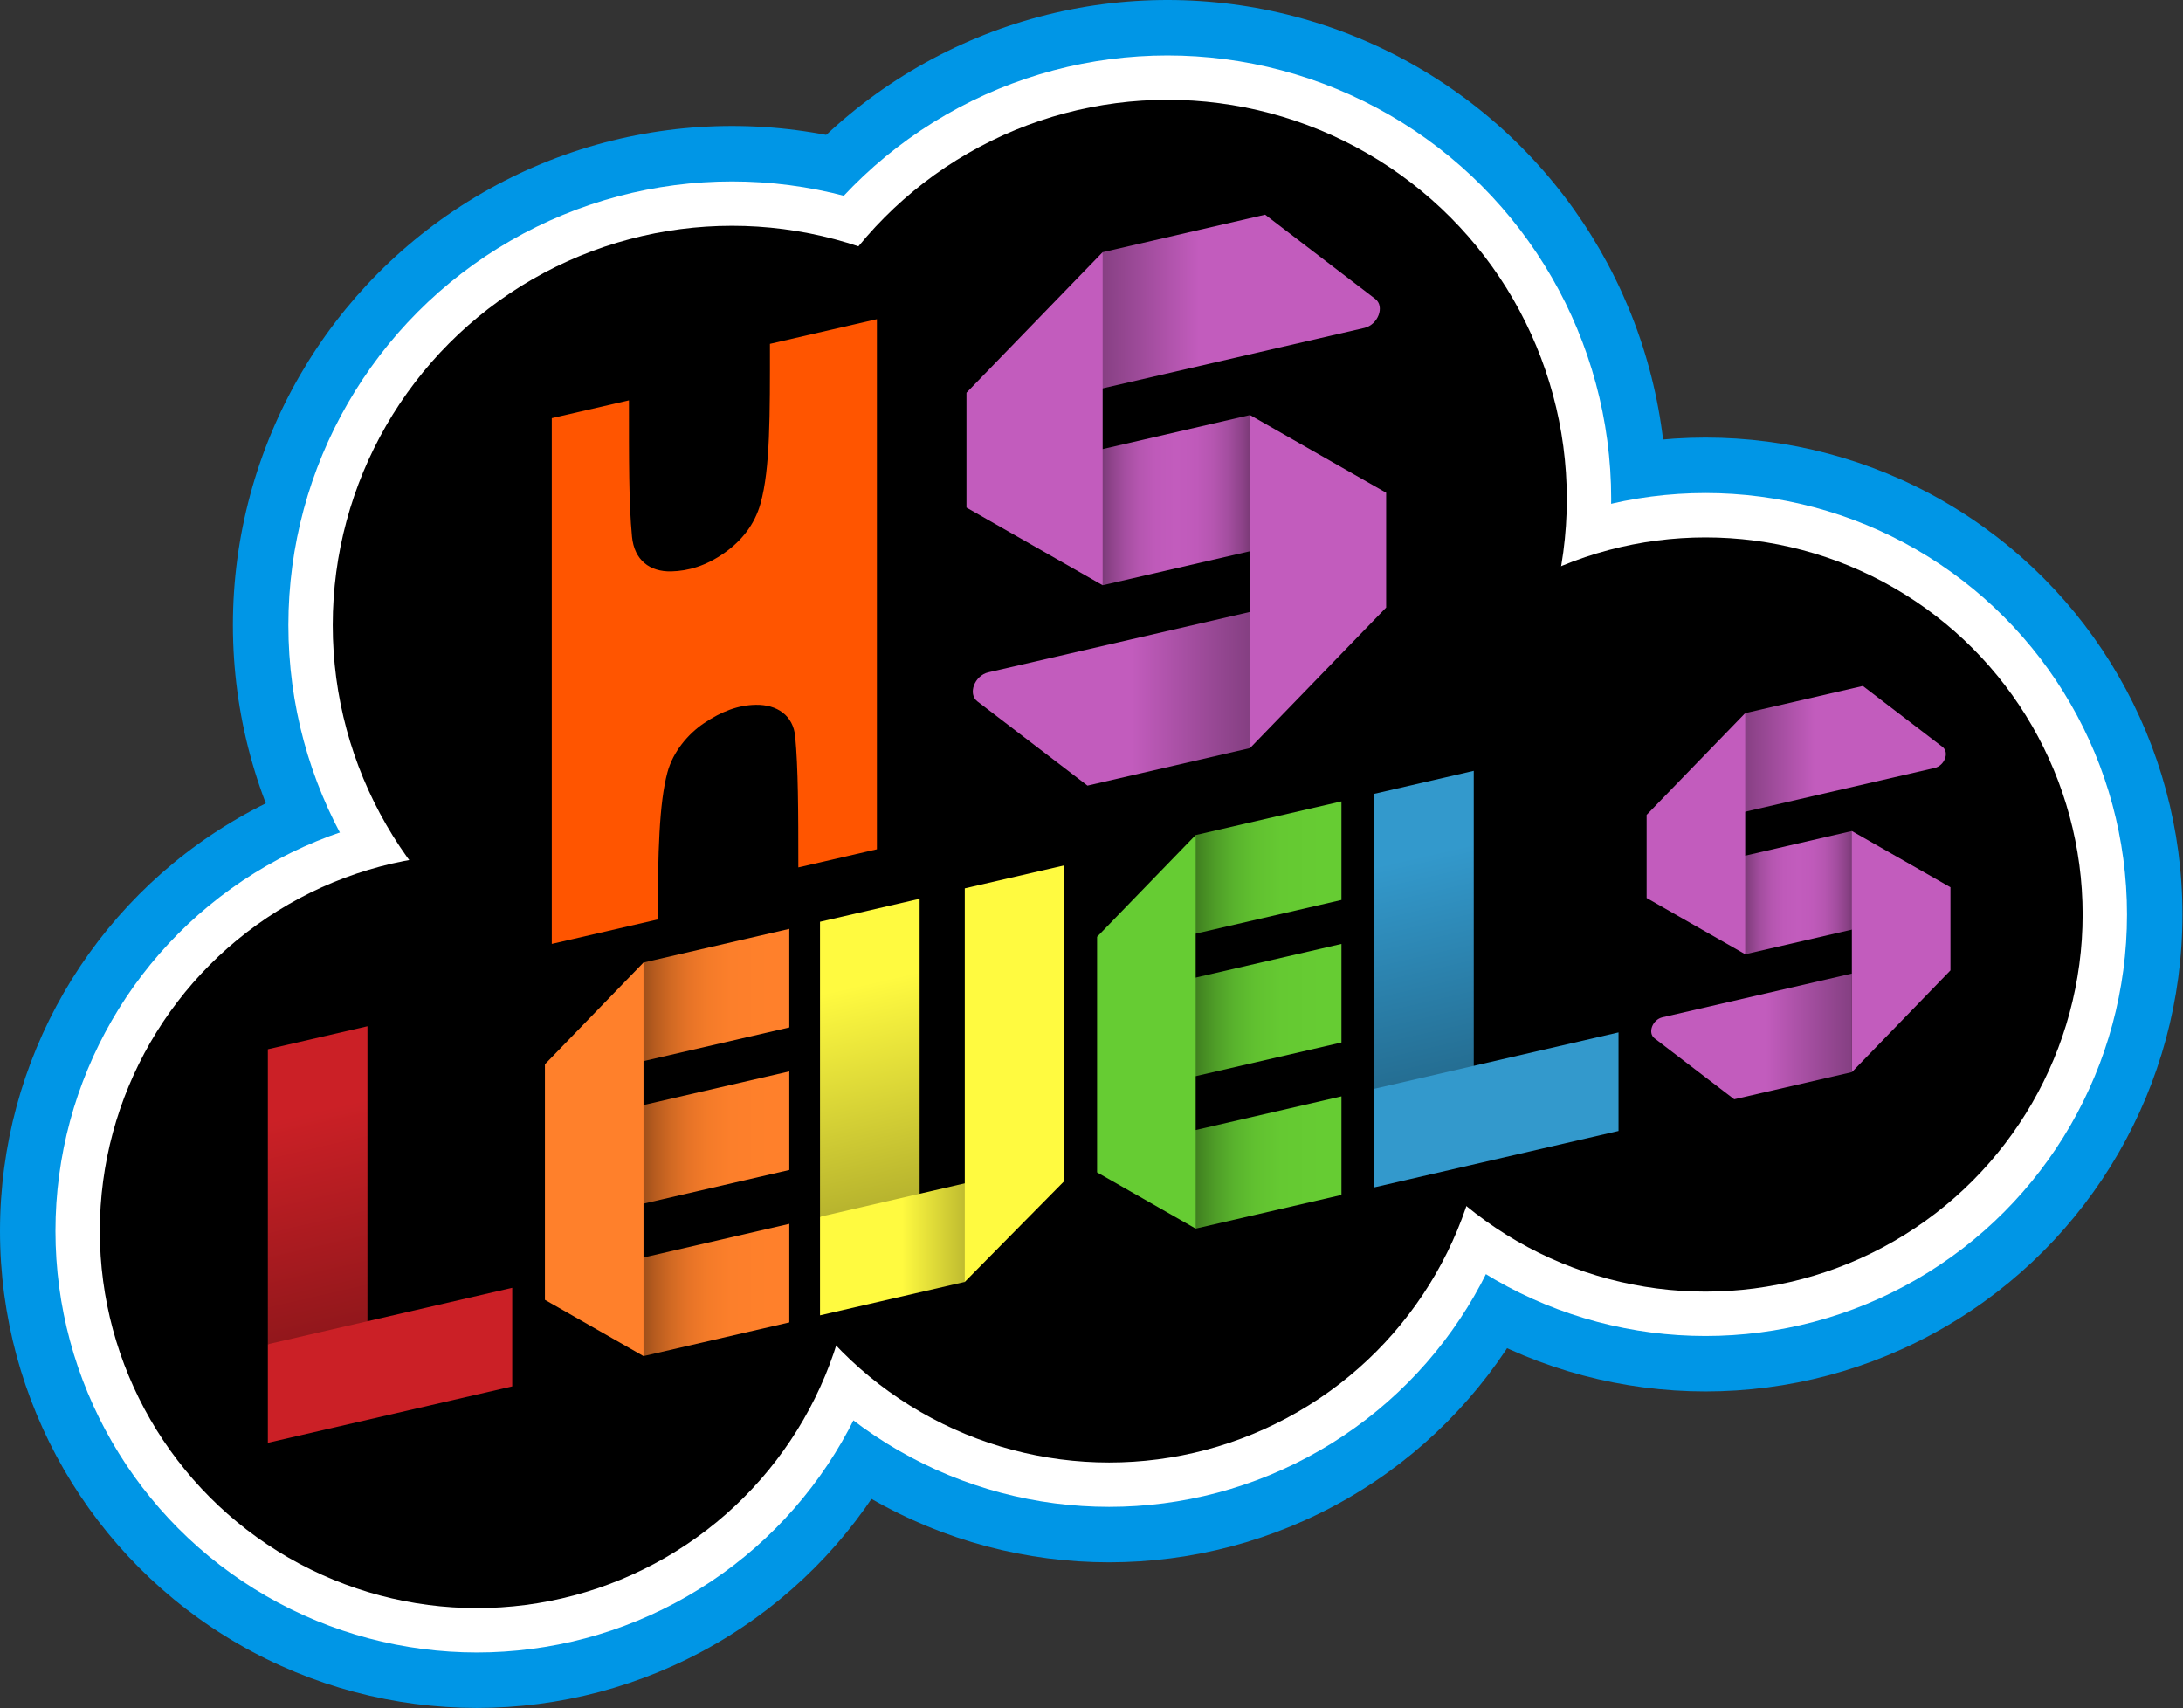 <?xml version="1.0" encoding="UTF-8" standalone="no"?>
<!-- Generator: Adobe Illustrator 25.0.0, SVG Export Plug-In . SVG Version: 6.00 Build 0)  -->

<svg
   version="1.1"
   id="Layer_1"
   x="0px"
   y="0px"
   viewBox="0 0 666.667 521.711"
   xml:space="preserve"
   sodipodi:docname="HS Levels Logo.svg"
   width="666.667"
   height="521.711"
   inkscape:version="1.2.2 (b0a8486541, 2022-12-01)"
   xmlns:inkscape="http://www.inkscape.org/namespaces/inkscape"
   xmlns:sodipodi="http://sodipodi.sourceforge.net/DTD/sodipodi-0.dtd"
   xmlns="http://www.w3.org/2000/svg"
   xmlns:svg="http://www.w3.org/2000/svg"><rect x="0" y="0" width="666.667" height="521.711" fill="#333333" stroke="none"/><defs
   id="defs28043" /><sodipodi:namedview
   id="namedview28041"
   pagecolor="#505050"
   bordercolor="#eeeeee"
   borderopacity="1"
   inkscape:showpageshadow="0"
   inkscape:pageopacity="0"
   inkscape:pagecheckerboard="0"
   inkscape:deskcolor="#505050"
   showgrid="false"
   inkscape:zoom="3.06172"
   inkscape:cx="250.02286"
   inkscape:cy="195.64166"
   inkscape:window-width="2560"
   inkscape:window-height="1400"
   inkscape:window-x="0"
   inkscape:window-y="0"
   inkscape:window-maximized="1"
   inkscape:current-layer="Layer_1" />
<style
   type="text/css"
   id="style27765">
	.st0{fill:#0096E6;}
	.st1{fill:#FFFFFF;}
	.st2{fill:url(#SVGID_1_);}
	.st3{fill:url(#SVGID_2_);}
	.st4{fill:url(#SVGID_3_);}
	.st5{fill:#C25CBD;}
	.st6{fill:url(#SVGID_4_);}
	.st7{fill:#3399CC;}
	.st8{fill:url(#SVGID_5_);}
	.st9{fill:#66CC33;}
	.st10{fill:url(#SVGID_6_);}
	.st11{fill:url(#SVGID_7_);}
	.st12{fill:#FFFA40;}
	.st13{fill:url(#SVGID_8_);}
	.st14{fill:#FF802B;}
	.st15{fill:url(#SVGID_9_);}
	.st16{fill:#CB2026;}
	.st17{fill:url(#SVGID_10_);}
	.st18{fill:url(#SVGID_11_);}
	.st19{fill:url(#SVGID_12_);}
	.st20{fill:#FF5500;}
</style>
<g
   id="Cloud_00000083799666631409244050000015707857231055609009_"
   transform="scale(1.333)">
	<g
   id="Light_Blue_00000160191808892990395100000006227512186535804863_">
		<circle
   class="st0"
   cx="390.737"
   cy="209.512"
   r="109.263"
   id="circle27767" />
		<circle
   class="st0"
   cx="254.1"
   cy="248.658"
   r="109.263"
   id="circle27769" />
		<circle
   class="st0"
   cx="109.263"
   cy="282.02"
   r="109.263"
   id="circle27771" />
		<circle
   class="st0"
   cx="267.483"
   cy="114.345"
   r="114.345"
   id="circle27773" />
		<circle
   class="st0"
   cx="167.706"
   cy="143.207"
   r="114.345"
   id="circle27775" />
	</g>
	<g
   id="White_00000173863859387743365500000013956353504390998424_">
		<circle
   class="st1"
   cx="390.737"
   cy="209.512"
   r="96.558"
   id="circle27778" />
		<circle
   class="st1"
   cx="254.1"
   cy="248.658"
   r="96.558"
   id="circle27780" />
		<circle
   class="st1"
   cx="109.263"
   cy="282.02"
   r="96.558"
   id="circle27782" />
		<circle
   class="st1"
   cx="267.483"
   cy="114.345"
   r="101.64"
   id="circle27784" />
		<circle
   class="st1"
   cx="167.706"
   cy="143.207"
   r="101.64"
   id="circle27786" />
	</g>
	<g
   id="Black_00000169545454085168482590000000394691436740915639_">
		<circle
   cx="390.737"
   cy="209.512"
   r="86.394"
   id="circle27789" />
		<circle
   cx="254.1"
   cy="248.659"
   r="86.394"
   id="circle27791" />
		<circle
   cx="109.263"
   cy="282.02"
   r="86.394"
   id="circle27793" />
		<circle
   cx="267.483"
   cy="114.345"
   r="91.476"
   id="circle27795" />
		<circle
   cx="167.706"
   cy="143.207"
   r="91.476"
   id="circle27797" />
	</g>
</g>
<g
   id="HS_Levels"
   transform="scale(1.333)">
	<g
   id="S_00000018934323823839192770000013364393191847544203_">
		<g
   id="g27838">
			
				<linearGradient
   id="SVGID_1_"
   gradientUnits="userSpaceOnUse"
   x1="393.385"
   y1="-18.319"
   x2="430.705"
   y2="-18.319"
   gradientTransform="matrix(1,-0.231,0,1,0,317.946)">
				<stop
   offset="0"
   style="stop-color:#000000"
   id="stop27801" />
				<stop
   offset="0.031"
   style="stop-color:#1C0D1B"
   id="stop27803" />
				<stop
   offset="0.087"
   style="stop-color:#472246"
   id="stop27805" />
				<stop
   offset="0.145"
   style="stop-color:#6D346A"
   id="stop27807" />
				<stop
   offset="0.206"
   style="stop-color:#8C4288"
   id="stop27809" />
				<stop
   offset="0.269"
   style="stop-color:#A44EA0"
   id="stop27811" />
				<stop
   offset="0.336"
   style="stop-color:#B556B0"
   id="stop27813" />
				<stop
   offset="0.409"
   style="stop-color:#BF5ABA"
   id="stop27815" />
				<stop
   offset="0.5"
   style="stop-color:#C25CBD"
   id="stop27817" />
				<stop
   offset="0.591"
   style="stop-color:#BF5ABA"
   id="stop27819" />
				<stop
   offset="0.664"
   style="stop-color:#B556B0"
   id="stop27821" />
				<stop
   offset="0.731"
   style="stop-color:#A44EA0"
   id="stop27823" />
				<stop
   offset="0.794"
   style="stop-color:#8C4288"
   id="stop27825" />
				<stop
   offset="0.855"
   style="stop-color:#6D346A"
   id="stop27827" />
				<stop
   offset="0.913"
   style="stop-color:#472246"
   id="stop27829" />
				<stop
   offset="0.969"
   style="stop-color:#1C0D1B"
   id="stop27831" />
				<stop
   offset="1"
   style="stop-color:#000000"
   id="stop27833" />
			</linearGradient>
			<polygon
   class="st2"
   points="424.264,190.386 430.705,211.482 399.826,218.611 393.385,197.515 "
   id="polygon27836"
   style="fill:url(#SVGID_1_)" />
		</g>
		<g
   id="g27847">
			
				<linearGradient
   id="SVGID_2_"
   gradientUnits="userSpaceOnUse"
   x1="363.36"
   y1="-50.971"
   x2="415.773"
   y2="-50.971"
   gradientTransform="matrix(1,-0.231,0,1,0,317.946)">
				<stop
   offset="0"
   style="stop-color:#000000"
   id="stop27840" />
				<stop
   offset="1"
   style="stop-color:#C25CBD"
   id="stop27842" />
			</linearGradient>
			<path
   class="st3"
   d="m 443.216,175.942 -49.831,11.504 6.441,-24.07 26.952,-6.222 18.256,13.967 c 1.628,1.246 0.48,4.291 -1.818,4.821 z"
   id="path27845"
   style="fill:url(#SVGID_2_)" />
		</g>
		<g
   id="g27856">
			
				<linearGradient
   id="SVGID_3_"
   gradientUnits="userSpaceOnUse"
   x1="1516.934"
   y1="2359.77"
   x2="1562.905"
   y2="2359.77"
   gradientTransform="matrix(-1,0.231,0,-1,1967.533,2237.809)">
				<stop
   offset="0"
   style="stop-color:#321933"
   id="stop27849" />
				<stop
   offset="1"
   style="stop-color:#C25CBD"
   id="stop27851" />
			</linearGradient>
			<path
   class="st4"
   d="m 380.874,233.056 43.39,-10.017 v 22.583 l -26.952,6.222 -18.256,-13.967 c -1.628,-1.246 -0.48,-4.291 1.818,-4.821 z"
   id="path27854"
   style="fill:url(#SVGID_3_)" />
		</g>
		<g
   id="g27860">
			<polygon
   class="st5"
   points="399.826,163.376 399.826,218.611 377.242,205.728 377.242,186.687 "
   id="polygon27858" />
		</g>
		<g
   id="g27864">
			<polygon
   class="st5"
   points="424.264,245.621 424.264,190.387 446.848,203.27 446.848,222.31 "
   id="polygon27862" />
		</g>
	</g>
	<g
   id="L_00000021820695943782879060000006091986779401362064_">
		<g
   id="g27874">
			
				<linearGradient
   id="SVGID_4_"
   gradientUnits="userSpaceOnUse"
   x1="326.227"
   y1="-46.777"
   x2="326.227"
   y2="134.898"
   gradientTransform="matrix(1,-0.231,0,1,0,317.946)">
				<stop
   offset="0"
   style="stop-color:#3399CC"
   id="stop27867" />
				<stop
   offset="1"
   style="stop-color:#000000"
   id="stop27869" />
			</linearGradient>
			<polygon
   class="st6"
   points="337.637,176.597 337.637,251.905 314.817,249.445 314.817,181.866 "
   id="polygon27872"
   style="fill:url(#SVGID_4_)" />
		</g>
		<g
   id="g27878">
			<polygon
   class="st7"
   points="370.803,236.519 370.803,259.102 314.817,272.028 314.817,249.445 "
   id="polygon27876" />
		</g>
	</g>
	<g
   id="E_00000107578475136510932790000001040356180597345192_">
		
			<linearGradient
   id="SVGID_5_"
   gradientUnits="userSpaceOnUse"
   x1="263.245"
   y1="206.917"
   x2="303.088"
   y2="206.917"
   gradientTransform="matrix(1,-0.231,0,1,0,92.711)">
			<stop
   offset="0"
   style="stop-color:#000000"
   id="stop27881" />
			<stop
   offset="0.029"
   style="stop-color:#091205"
   id="stop27883" />
			<stop
   offset="0.109"
   style="stop-color:#1F3D0F"
   id="stop27885" />
			<stop
   offset="0.195"
   style="stop-color:#326419"
   id="stop27887" />
			<stop
   offset="0.285"
   style="stop-color:#428421"
   id="stop27889" />
			<stop
   offset="0.383"
   style="stop-color:#4F9E28"
   id="stop27891" />
			<stop
   offset="0.49"
   style="stop-color:#59B32D"
   id="stop27893" />
			<stop
   offset="0.61"
   style="stop-color:#61C130"
   id="stop27895" />
			<stop
   offset="0.757"
   style="stop-color:#65C932"
   id="stop27897" />
			<stop
   offset="1"
   style="stop-color:#66CC33"
   id="stop27899" />
		</linearGradient>
		<path
   class="st8"
   d="m 307.327,238.829 -39.843,9.199 v -22.583 l 39.843,-9.199 z m 0,-55.235 -33.403,7.712 -6.441,24.07 39.843,-9.199 v -22.583 z m 0,67.579 -39.843,9.199 6.441,21.096 33.403,-7.712 v -22.583 z"
   id="path27902"
   style="fill:url(#SVGID_5_)" />
		<polygon
   class="st9"
   points="273.924,191.306 273.924,281.468 251.341,268.585 251.341,214.617 "
   id="polygon27904" />
	</g>
	<g
   id="V">
		<g
   id="g27914">
			
				<linearGradient
   id="SVGID_6_"
   gradientUnits="userSpaceOnUse"
   x1="199.275"
   y1="-46.777"
   x2="199.275"
   y2="134.898"
   gradientTransform="matrix(1,-0.231,0,1,0,317.946)">
				<stop
   offset="0"
   style="stop-color:#FFFA40"
   id="stop27907" />
				<stop
   offset="1"
   style="stop-color:#000000"
   id="stop27909" />
			</linearGradient>
			<polygon
   class="st10"
   points="210.685,205.906 210.685,281.214 187.865,278.754 187.865,211.175 "
   id="polygon27912"
   style="fill:url(#SVGID_6_)" />
		</g>
		<g
   id="g27923">
			
				<linearGradient
   id="SVGID_7_"
   gradientUnits="userSpaceOnUse"
   x1="206.649"
   y1="15.471"
   x2="264.506"
   y2="15.471"
   gradientTransform="matrix(1,-0.231,0,1,0,317.946)">
				<stop
   offset="0"
   style="stop-color:#FFFA40"
   id="stop27916" />
				<stop
   offset="1"
   style="stop-color:#000000"
   id="stop27918" />
			</linearGradient>
			<polygon
   class="st11"
   points="227.472,269.61 221.031,293.68 187.865,301.337 187.865,278.754 "
   id="polygon27921"
   style="fill:url(#SVGID_7_)" />
		</g>
		<g
   id="g27927">
			<polygon
   class="st12"
   points="221.031,293.68 221.031,203.518 243.851,198.249 243.851,270.557 "
   id="polygon27925" />
		</g>
	</g>
	<g
   id="E">
		
			<linearGradient
   id="SVGID_8_"
   gradientUnits="userSpaceOnUse"
   x1="136.746"
   y1="206.917"
   x2="176.59"
   y2="206.917"
   gradientTransform="matrix(1,-0.231,0,1,0,92.711)">
			<stop
   offset="0"
   style="stop-color:#000000"
   id="stop27930" />
			<stop
   offset="0.024"
   style="stop-color:#120903"
   id="stop27932" />
			<stop
   offset="0.094"
   style="stop-color:#44220B"
   id="stop27934" />
			<stop
   offset="0.17"
   style="stop-color:#703813"
   id="stop27936" />
			<stop
   offset="0.25"
   style="stop-color:#974C19"
   id="stop27938" />
			<stop
   offset="0.335"
   style="stop-color:#B75C1F"
   id="stop27940" />
			<stop
   offset="0.426"
   style="stop-color:#D16923"
   id="stop27942" />
			<stop
   offset="0.525"
   style="stop-color:#E67327"
   id="stop27944" />
			<stop
   offset="0.637"
   style="stop-color:#F47B29"
   id="stop27946" />
			<stop
   offset="0.774"
   style="stop-color:#FC7F2B"
   id="stop27948" />
			<stop
   offset="1"
   style="stop-color:#FF802B"
   id="stop27950" />
		</linearGradient>
		<path
   class="st13"
   d="m 180.828,268.034 -39.843,9.199 v -22.583 l 39.843,-9.199 z m 0,-55.235 -33.403,7.712 -6.441,24.07 39.843,-9.199 z m 0,67.579 -39.843,9.199 6.441,21.096 33.403,-7.712 z"
   id="path27953"
   style="fill:url(#SVGID_8_)" />
		<polygon
   class="st14"
   points="147.426,220.511 147.426,310.673 124.842,297.79 124.842,243.822 "
   id="polygon27955" />
	</g>
	<g
   id="L">
		<g
   id="g27965">
			
				<linearGradient
   id="SVGID_9_"
   gradientUnits="userSpaceOnUse"
   x1="72.776"
   y1="-46.777"
   x2="72.776"
   y2="134.898"
   gradientTransform="matrix(1,-0.231,0,1,0,317.946)">
				<stop
   offset="0"
   style="stop-color:#CB2026"
   id="stop27958" />
				<stop
   offset="1"
   style="stop-color:#000000"
   id="stop27960" />
			</linearGradient>
			<polygon
   class="st15"
   points="84.186,235.111 84.186,310.419 61.366,307.958 61.366,240.379 "
   id="polygon27963"
   style="fill:url(#SVGID_9_)" />
		</g>
		<g
   id="g27969">
			<polygon
   class="st16"
   points="117.352,295.033 117.352,317.616 61.366,330.541 61.366,307.958 "
   id="polygon27967" />
		</g>
	</g>
	<g
   id="S_00000114042035609803708590000018275530301858250687_">
		<g
   id="g28009">
			
				<linearGradient
   id="SVGID_10_"
   gradientUnits="userSpaceOnUse"
   x1="243.718"
   y1="-107.101"
   x2="295.27"
   y2="-107.101"
   gradientTransform="matrix(1,-0.231,0,1,0,283.899)">
				<stop
   offset="0"
   style="stop-color:#000000"
   id="stop27972" />
				<stop
   offset="0.031"
   style="stop-color:#1C0D1B"
   id="stop27974" />
				<stop
   offset="0.087"
   style="stop-color:#472246"
   id="stop27976" />
				<stop
   offset="0.145"
   style="stop-color:#6D346A"
   id="stop27978" />
				<stop
   offset="0.206"
   style="stop-color:#8C4288"
   id="stop27980" />
				<stop
   offset="0.269"
   style="stop-color:#A44EA0"
   id="stop27982" />
				<stop
   offset="0.336"
   style="stop-color:#B556B0"
   id="stop27984" />
				<stop
   offset="0.409"
   style="stop-color:#BF5ABA"
   id="stop27986" />
				<stop
   offset="0.5"
   style="stop-color:#C25CBD"
   id="stop27988" />
				<stop
   offset="0.591"
   style="stop-color:#BF5ABA"
   id="stop27990" />
				<stop
   offset="0.664"
   style="stop-color:#B556B0"
   id="stop27992" />
				<stop
   offset="0.731"
   style="stop-color:#A44EA0"
   id="stop27994" />
				<stop
   offset="0.794"
   style="stop-color:#8C4288"
   id="stop27996" />
				<stop
   offset="0.855"
   style="stop-color:#6D346A"
   id="stop27998" />
				<stop
   offset="0.913"
   style="stop-color:#472246"
   id="stop28000" />
				<stop
   offset="0.969"
   style="stop-color:#1C0D1B"
   id="stop28002" />
				<stop
   offset="1"
   style="stop-color:#000000"
   id="stop28004" />
			</linearGradient>
			<polygon
   class="st17"
   points="286.373,95.086 295.27,124.227 252.615,134.074 243.718,104.933 "
   id="polygon28007"
   style="fill:url(#SVGID_10_)" />
		</g>
		<g
   id="g28018">
			
				<linearGradient
   id="SVGID_11_"
   gradientUnits="userSpaceOnUse"
   x1="202.244"
   y1="-152.205"
   x2="274.644"
   y2="-152.205"
   gradientTransform="matrix(1,-0.231,0,1,0,283.899)">
				<stop
   offset="0"
   style="stop-color:#000000"
   id="stop28011" />
				<stop
   offset="1"
   style="stop-color:#C25CBD"
   id="stop28013" />
			</linearGradient>
			<path
   class="st18"
   d="m 312.552,75.133 -68.834,15.892 8.897,-33.249 37.231,-8.595 25.218,19.293 c 2.249,1.721 0.663,5.927 -2.511,6.66 z"
   id="path28016"
   style="fill:url(#SVGID_11_)" />
		</g>
		<g
   id="g28027">
			
				<linearGradient
   id="SVGID_12_"
   gradientUnits="userSpaceOnUse"
   x1="1644.782"
   y1="2436.1"
   x2="1708.285"
   y2="2436.1"
   gradientTransform="matrix(-1,0.231,0,-1,1967.533,2203.762)">
				<stop
   offset="0"
   style="stop-color:#321933"
   id="stop28020" />
				<stop
   offset="1"
   style="stop-color:#C25CBD"
   id="stop28022" />
			</linearGradient>
			<path
   class="st19"
   d="m 226.436,154.029 59.937,-13.838 v 31.195 l -37.231,8.595 -25.218,-19.293 c -2.249,-1.721 -0.663,-5.927 2.511,-6.66 z"
   id="path28025"
   style="fill:url(#SVGID_12_)" />
		</g>
		<g
   id="g28031">
			<polygon
   class="st5"
   points="252.615,57.776 252.615,134.074 221.419,116.278 221.419,89.976 "
   id="polygon28029" />
		</g>
		<g
   id="g28035">
			<polygon
   class="st5"
   points="286.373,171.385 286.373,95.086 317.569,112.883 317.569,139.185 "
   id="polygon28033" />
		</g>
	</g>
	<path
   id="H_6_"
   class="st20"
   d="m 176.392,78.777 c 0,16.334 0.082,28.56 -2.155,36.57 -1.359,4.866 -4.351,8.57 -8.347,11.373 -4.07,2.856 -8.149,4.107 -12.144,4.186 -4.872,0.096 -8.433,-2.555 -8.954,-7.968 -0.748,-7.776 -0.698,-17.604 -0.698,-31.222 l -17.683,4.082 v 120.447 l 24.289,-5.608 c 0,-15.329 0.314,-26.627 2.204,-33.675 1.288,-4.802 4.79,-8.856 8.325,-11.243 4.132,-2.791 7.934,-4.186 11.937,-4.251 4.866,-0.079 8.56,2.432 9.019,7.285 0.672,7.108 0.716,16.775 0.716,29.967 l 17.998,-4.155 V 73.119 Z" />
</g>
</svg>
